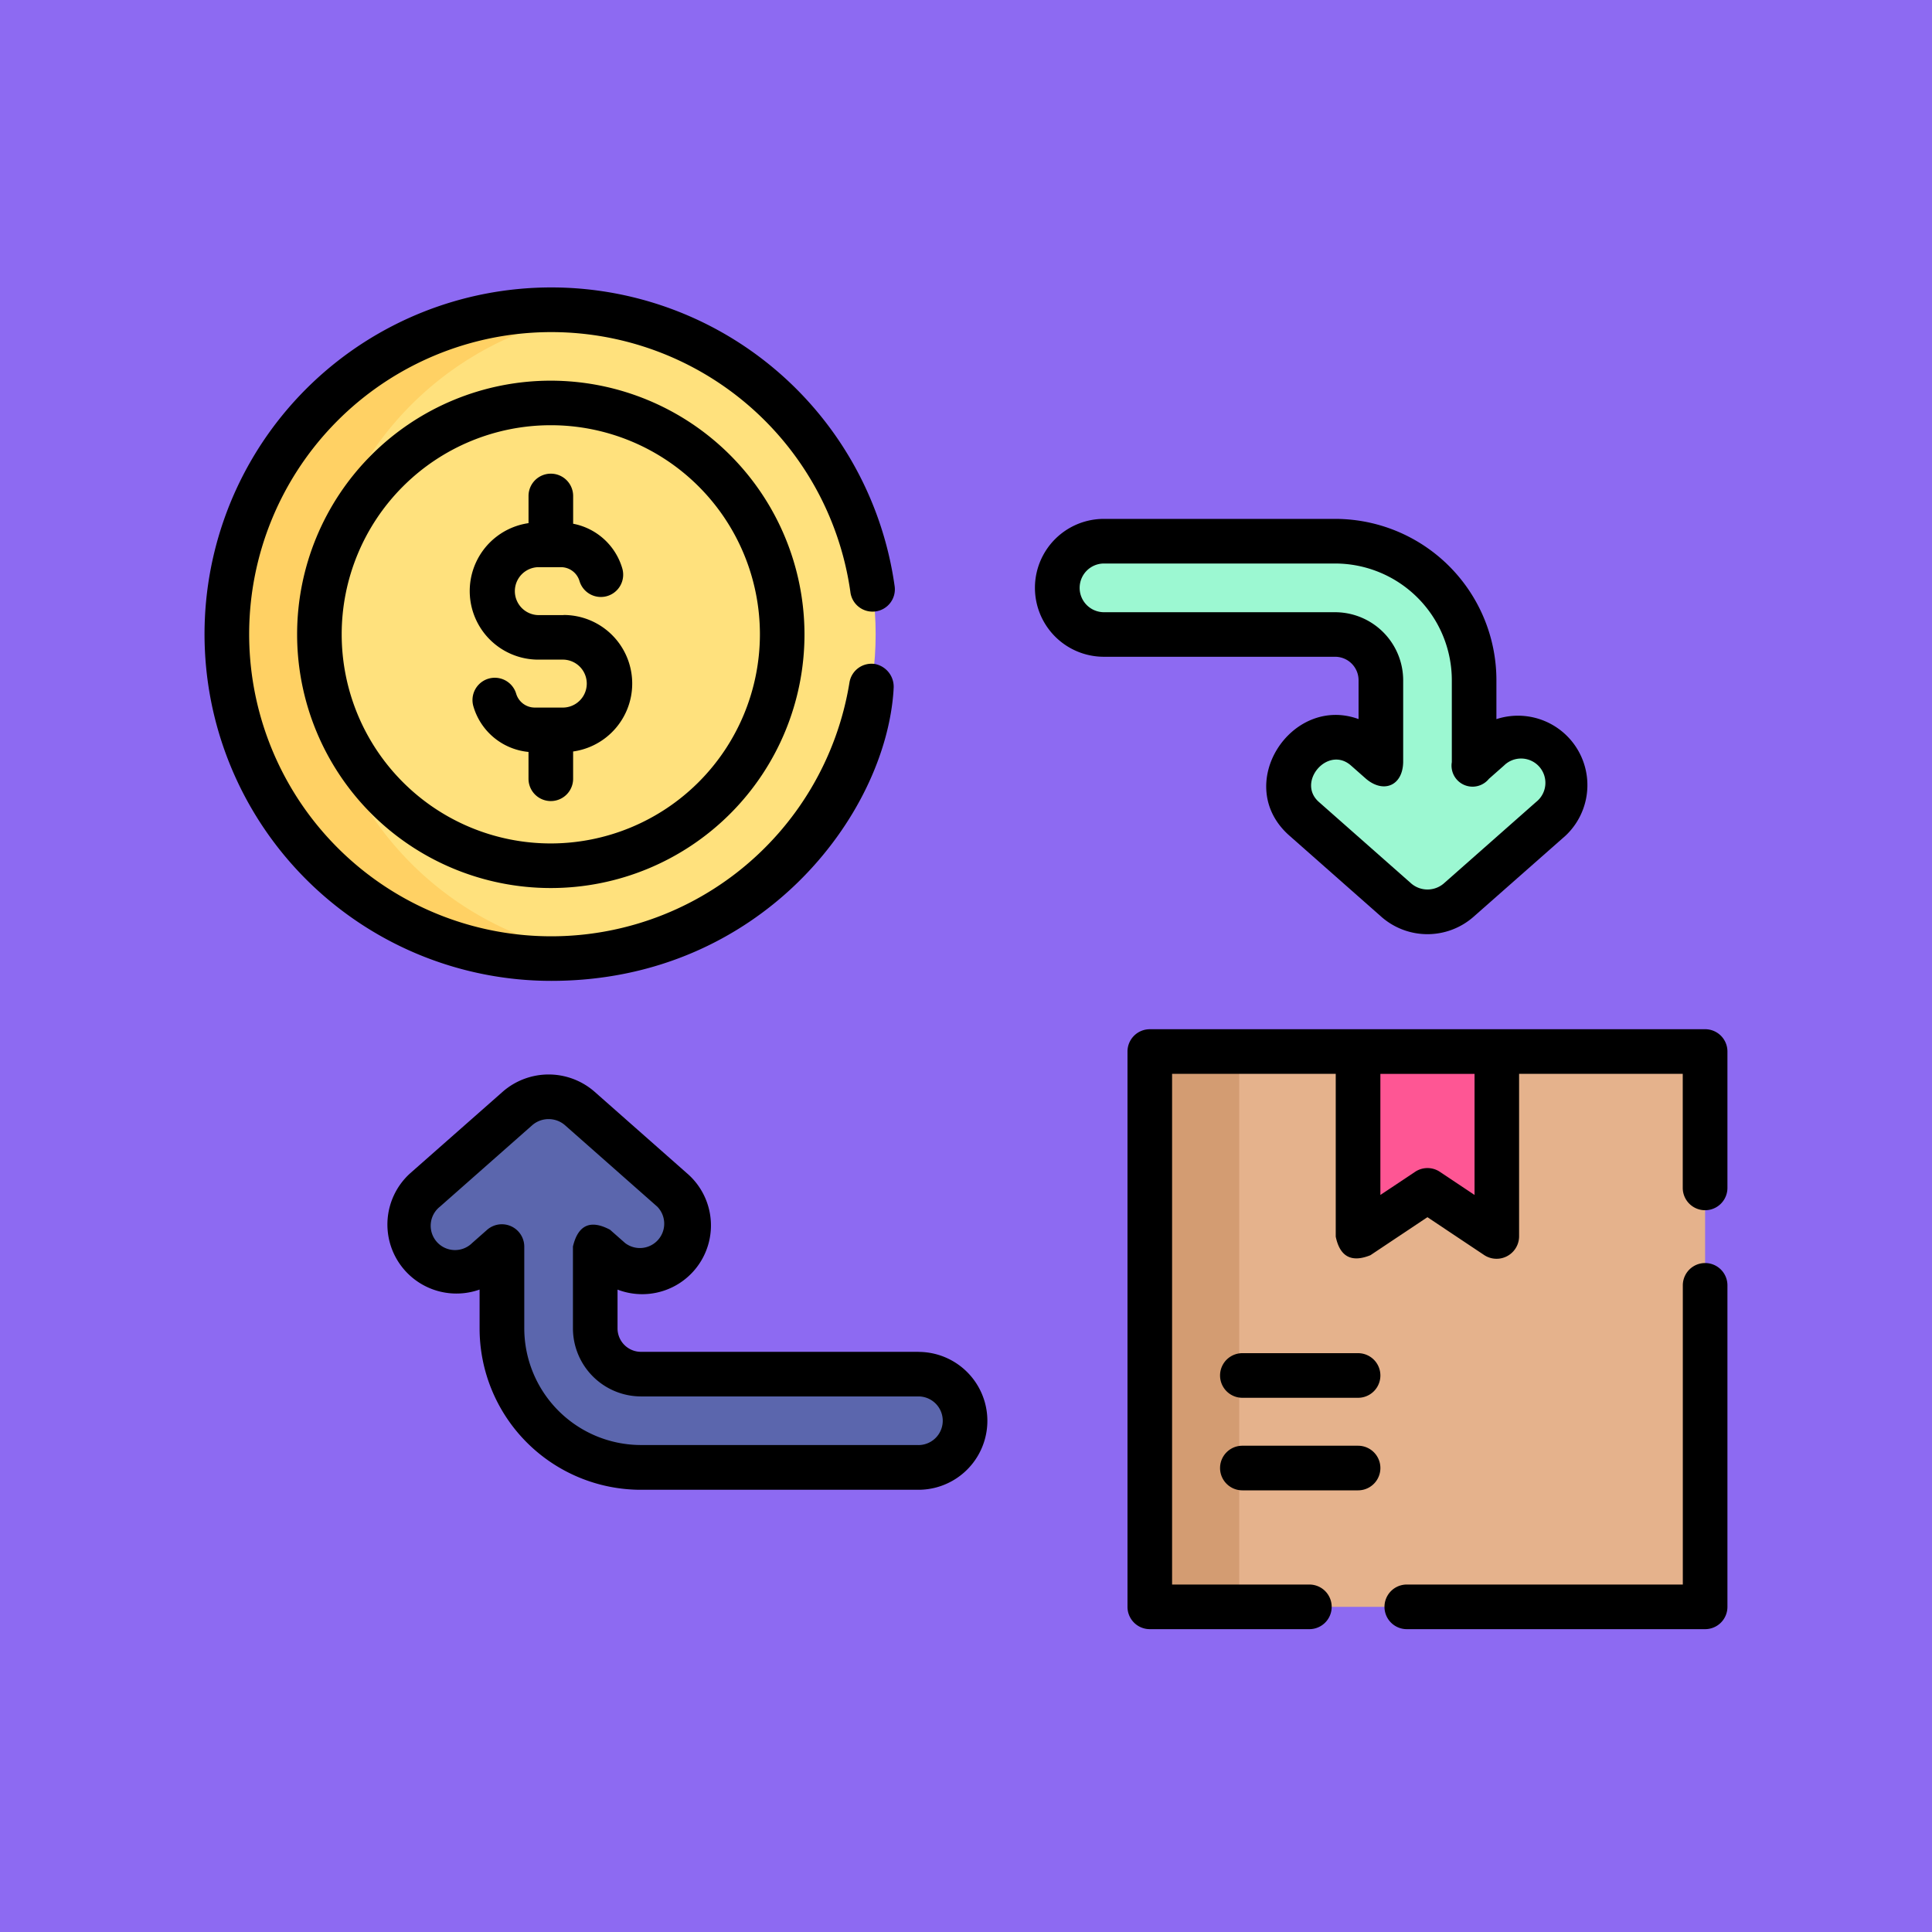 <svg xmlns="http://www.w3.org/2000/svg" xmlns:xlink="http://www.w3.org/1999/xlink" width="85" height="85" viewBox="0 0 85 85"><defs><clipPath id="a"><rect width="67" height="67" transform="translate(189 4864.662)" fill="#ffd41c"/></clipPath></defs><g transform="translate(-1125 -10037.338)"><rect width="85" height="85" transform="translate(1125 10037.338)" fill="#8d6af2"/><g transform="translate(945 5181.338)" clip-path="url(#a)"><g transform="translate(189 4864.662)"><circle cx="14.272" cy="14.272" r="14.272" transform="translate(0.981 4.967)" fill="#ffe17d"/><path d="M4.914,19.239A14.275,14.275,0,0,1,17.219,5.1a14.273,14.273,0,1,0-1.966,28.409,14.4,14.4,0,0,0,1.966-.134A14.275,14.275,0,0,1,4.914,19.239Z" fill="#ffd164"/><path d="M9.525,46.581a2.052,2.052,0,0,0,2.9.181l.663-.585v3.605A6.122,6.122,0,0,0,19.2,55.9H31.407a2.051,2.051,0,0,0,0-4.1H19.2a2.014,2.014,0,0,1-2.012-2.012V46.177l.663.585a2.052,2.052,0,0,0,2.715-3.076l-4.072-3.594a2.081,2.081,0,0,0-2.715,0L9.706,43.686a2.051,2.051,0,0,0-.181,2.9Z" fill="#5b66ad"/><path d="M59.414,24.468a2.052,2.052,0,0,0-2.9-.181l-.663.585V21.267a6.122,6.122,0,0,0-6.115-6.115H39.566a2.051,2.051,0,1,0,0,4.1H49.74a2.014,2.014,0,0,1,2.012,2.012v3.605l-.663-.585a2.052,2.052,0,1,0-2.715,3.076l4.072,3.594a2.081,2.081,0,0,0,2.715,0l4.072-3.594a2.051,2.051,0,0,0,.181-2.9Z" fill="#9cf8d2"/><path d="M41.587,37.6H66.018V62.033H41.587Z" fill="#e5b28c"/><path d="M41.587,37.6H45.52V62.033H41.587Z" fill="#d39c72"/><path d="M56.856,37.6H50.75v8.142L53.8,43.709l3.052,2.036Z" fill="#fe5694"/><path d="M66.019,63.014H52.893a.981.981,0,0,1,0-1.963H65.037V47.888a.981.981,0,0,1,1.963,0V62.033A.981.981,0,0,1,66.019,63.014Z"/><path d="M66.019,36.62H41.586a.981.981,0,0,0-.981.981V62.033a.981.981,0,0,0,.981.981h7.021a.981.981,0,1,0,0-1.963h-6.04V38.583h7.2v7.162q.274,1.322,1.526.817L53.8,44.889l2.508,1.673a.991.991,0,0,0,1.526-.816V38.583h7.2V43.6A.981.981,0,0,0,67,43.6v-6a.981.981,0,0,0-.981-.981ZM55.874,43.911l-1.526-1.018a.981.981,0,0,0-1.089,0l-1.528,1.018V38.585h4.143Z"/><path d="M50.75,50.872H45.659a.981.981,0,0,0,0,1.963H50.75a.981.981,0,0,0,0-1.963Z"/><path d="M50.75,54.944H45.659a.981.981,0,0,0,0,1.963H50.75a.981.981,0,0,0,0-1.963Z"/><path d="M50.771,21.267v1.707c-2.964-1.081-5.566,2.9-3.046,5.125l4.069,3.591a3.07,3.07,0,0,0,4.016,0L59.882,28.1a3.054,3.054,0,0,0-3.046-5.123V21.267a7.1,7.1,0,0,0-7.1-7.1H39.566a3.033,3.033,0,0,0,0,6.066H49.74a1.032,1.032,0,0,1,1.031,1.031ZM38.5,17.2a1.071,1.071,0,0,1,1.07-1.07H49.74a5.14,5.14,0,0,1,5.134,5.134v3.605a.925.925,0,0,0,1.631.736l.663-.585a1.07,1.07,0,1,1,1.416,1.6l-4.072,3.594a1.1,1.1,0,0,1-1.416,0l-4.072-3.594c-.993-.877.4-2.5,1.416-1.6l.663.585c.772.651,1.612.3,1.631-.736V21.267a3,3,0,0,0-2.994-2.994H39.566A1.071,1.071,0,0,1,38.5,17.2Z"/><path d="M31.407,50.813H19.2a1.032,1.032,0,0,1-1.031-1.031V48.075a3.024,3.024,0,0,0,3.046-5.125l-4.069-3.591a3.07,3.07,0,0,0-4.017,0L9.056,42.949A3.037,3.037,0,0,0,12.1,48.073v1.709a7.1,7.1,0,0,0,7.1,7.1H31.407a3.033,3.033,0,0,0,0-6.066Zm0,4.1H19.2a5.14,5.14,0,0,1-5.134-5.134V46.177a.986.986,0,0,0-1.631-.736l-.663.585a1.07,1.07,0,1,1-1.416-1.6l4.072-3.594a1.1,1.1,0,0,1,1.417,0l4.072,3.594a1.071,1.071,0,0,1-1.416,1.6l-.663-.585q-1.291-.685-1.631.736v3.605A3,3,0,0,0,19.2,52.775H31.407a1.07,1.07,0,0,1,0,2.14Z"/><path d="M30.311,21.677a1.019,1.019,0,0,0-.813-1.125.982.982,0,0,0-1.125.813,13.291,13.291,0,1,1,.039-3.993.982.982,0,1,0,1.944-.273,15.254,15.254,0,1,0-15.1,17.393c9.178,0,14.714-7.273,15.058-12.815Z"/><path d="M15.792,18.4H14.674a1.055,1.055,0,0,1,0-2.109h1a.853.853,0,0,1,.822.612.981.981,0,1,0,1.88-.564,2.8,2.8,0,0,0-2.16-1.959V13.159a.981.981,0,0,0-1.963,0v1.195a3.018,3.018,0,0,0,.422,6.005h1.118a1.055,1.055,0,0,1,0,2.109H14.531a.853.853,0,0,1-.822-.612.981.981,0,0,0-1.88.564,2.8,2.8,0,0,0,2.423,2V25.6a.981.981,0,1,0,1.963,0V24.4a3.017,3.017,0,0,0-.422-6.005Z"/><path d="M15.233,8.086A11.161,11.161,0,1,0,26.394,19.247,11.174,11.174,0,0,0,15.233,8.086Zm0,20.36a9.2,9.2,0,1,1,9.2-9.2,9.209,9.209,0,0,1-9.2,9.2Z"/></g></g></g></svg>